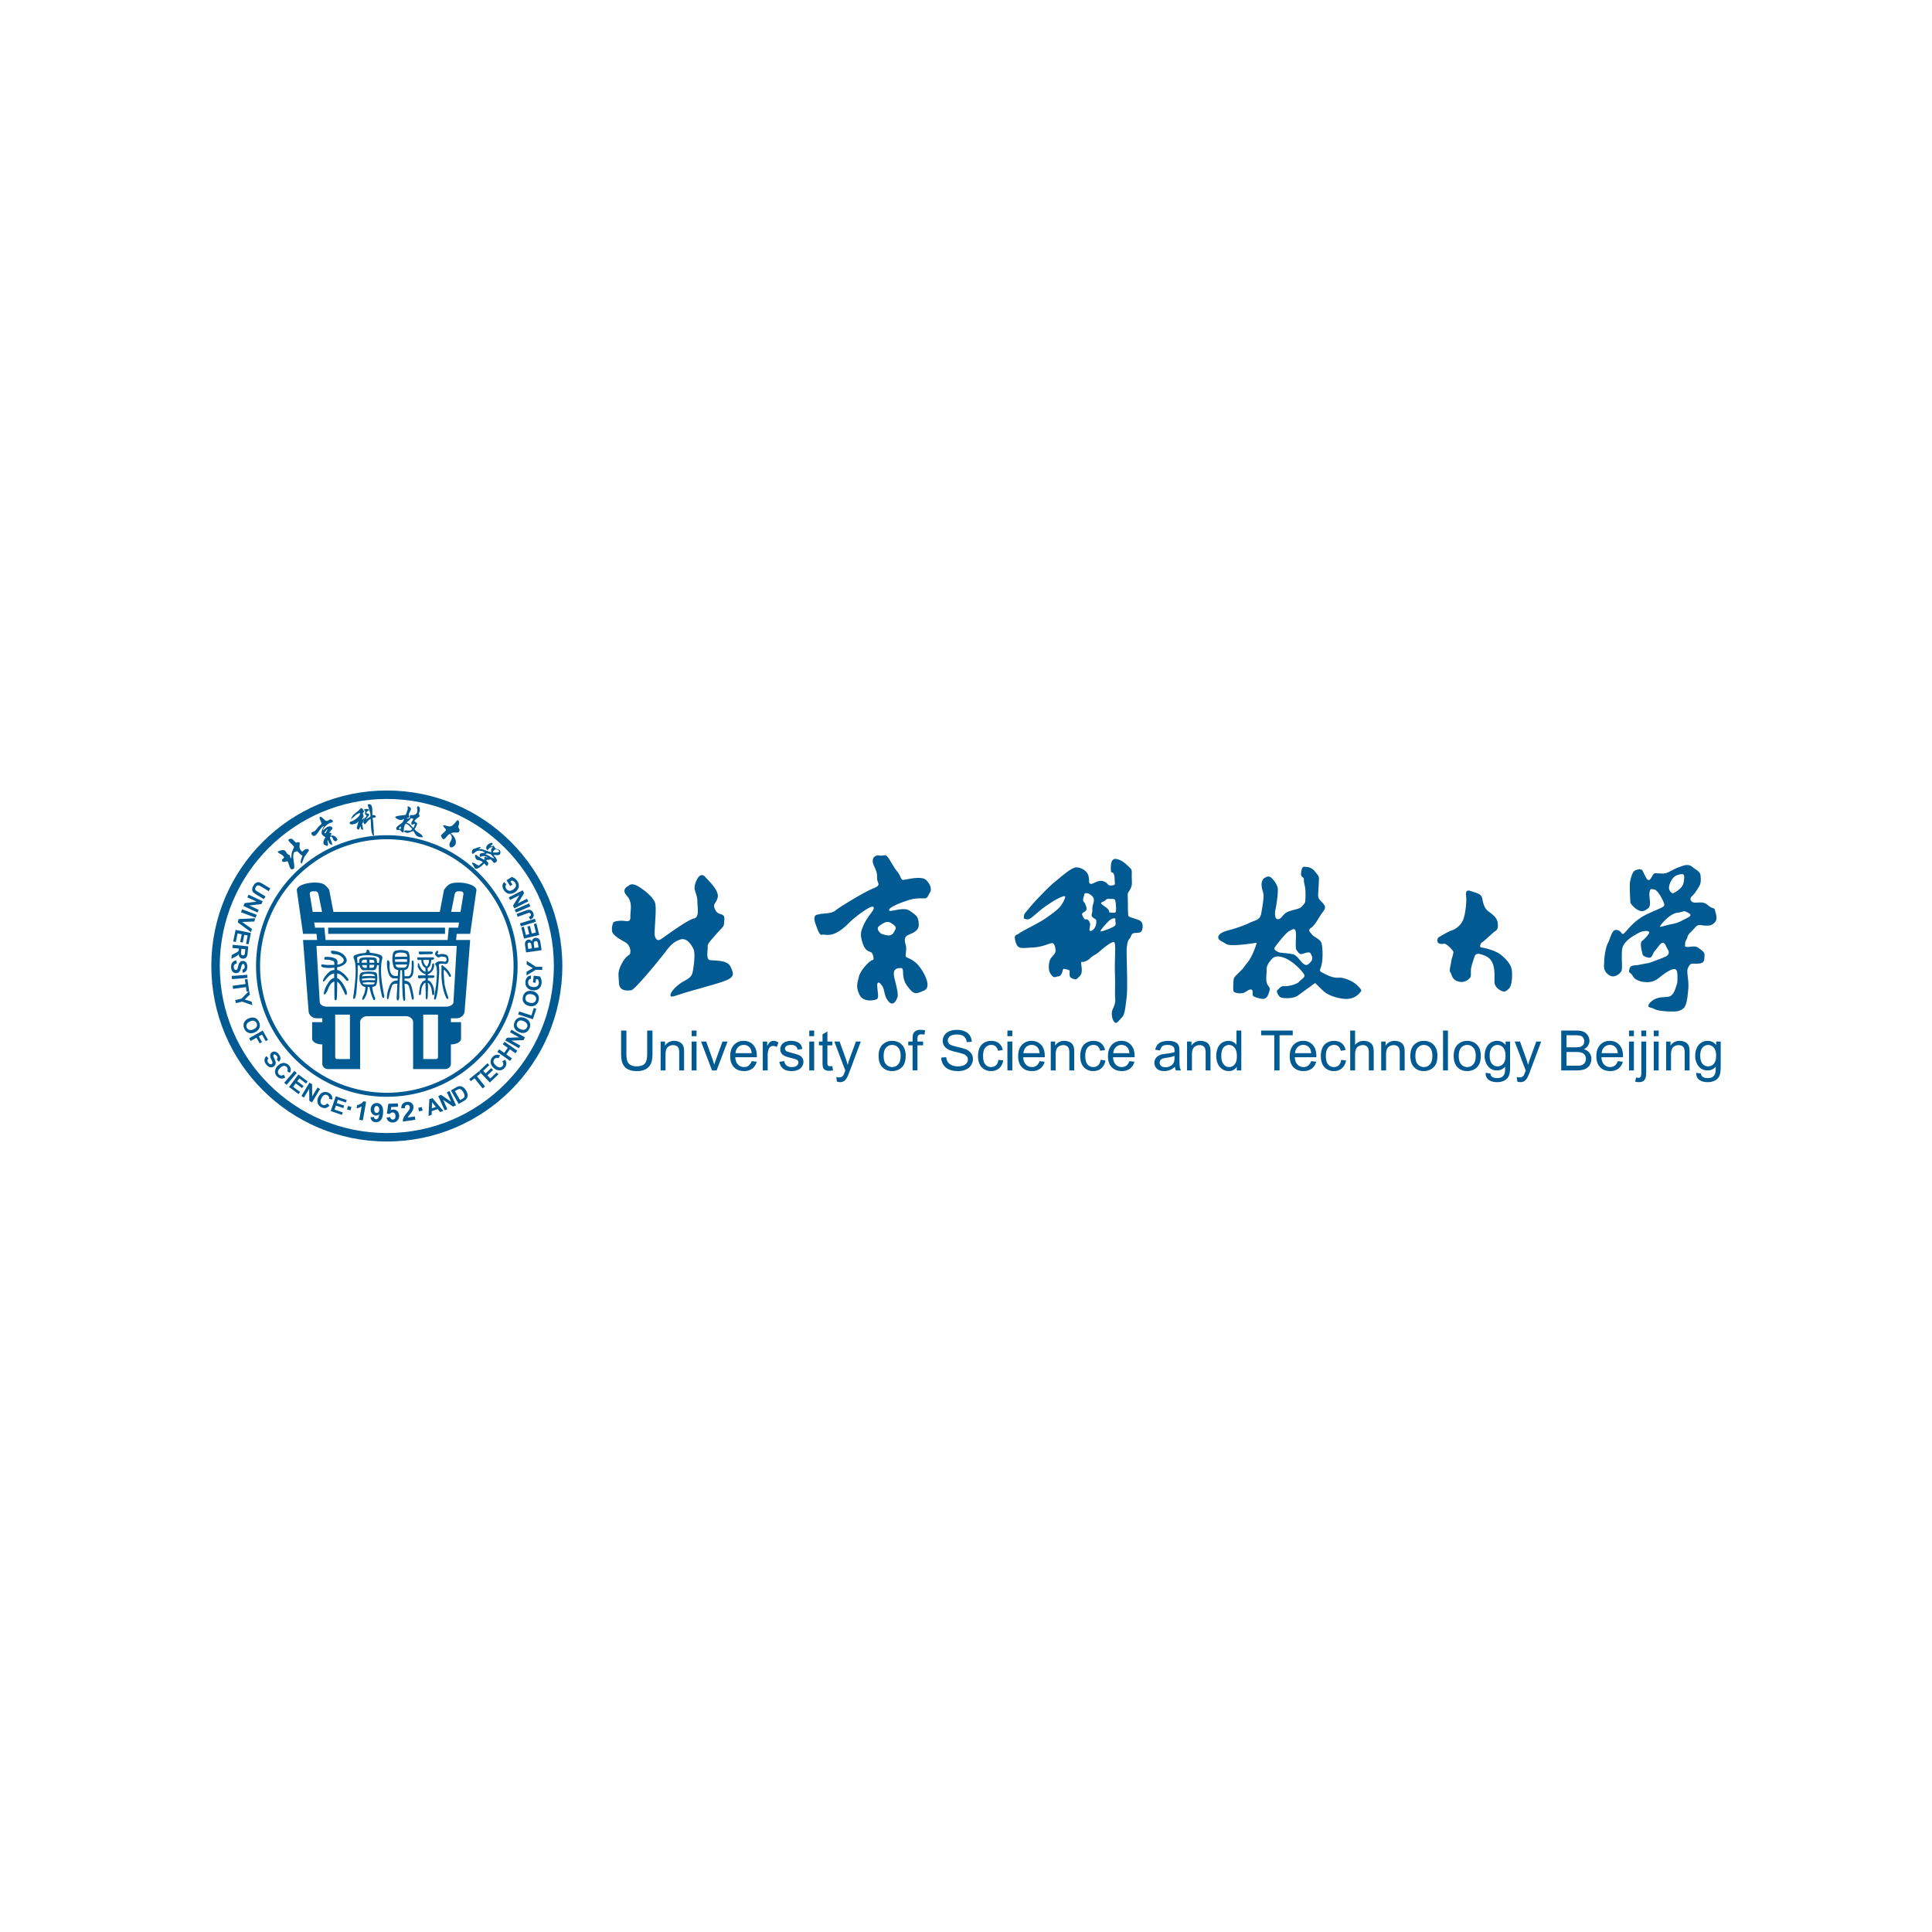 <svg width="128" height="128" fill="none" xmlns="http://www.w3.org/2000/svg"><path fill-rule="evenodd" clip-rule="evenodd" d="M108.023 59.815c.008.026.188.311.48.467.293.156.468.078.703-.117.233-.195.019-.74.078-1.033.058-.292.097-.234.331-.195.234.039.624.8.643.975.02.175-.077.175-1.072.623-.995.449-1.448 1.227-1.616 1.321-.169.094-.112-.188-.45-.244-.337-.056-.409.53-.582.85-.174.32-.256.992-.256 1.246s-.106.573.281.867c.387.294.75-.072.851-.224.102-.153-.001-.828.05-1.413.051-.585.798-.96 1.057-1.108.349-.196.681-.175.74-.087.059.089-.3.47-.462.589-.163.117-.05.605-.006.752.044.147-.021.228.315.338.394.13.324-.191.545-.442.222-.25.354-.516.515-.516.163 0 .237.325.325.442.089.118.133.34-.147.472-.28.132-1.091.42-1.091.42s-.458.079-.706.132c-.248.052-.536-.027-.601.288-.066.314.065.144.248.472.183.328.771.42 1.124.367.353-.053.549-.236.797-.433.247-.196.627-.432.823-.42.196.014.201.293.196.63-.007.337-.011.286-.115.6-.105.315-.172.41-.29.514-.118.105-.223.092-.679.132-.458.039-.797.354-.837.524-.039.17.144.118.34.223.195.105.444.157.98.183.535.027.784-.013 1.005-.21.222-.196.275-.838.314-1.284.039-.446-.062-.907-.062-1.101 0-.195 0-.234.126-.442.124-.207.309-.095.676-.138.366-.043.309-.289.336-.517.027-.228-.149-.327-.388-.507-.239-.18-.493-.075-.727-.075-.236 0-.171-.039-.171-.223 0-.183.123-.269.159-.45.035-.18.279-.352.504-.614.224-.261.358-.135.664-.126.305.009.429 0 .645-.216.216-.217.034-.664 0-.825-.034-.161-.17-.052-.458-.307-.287-.254-.542-.174-.846-.174-.304 0-.402-.257-.224-.419.177-.161.33-.398.481-.653.153-.254.111-.492.094-.738s-.279-.34-.558-.568c-.279-.23-.634-.051-.836.017-.204.068-.491.22-.702.33-.212.111-.355.11-.533.102-.177-.008-.321-.017-.397-.017-.076 0-.152.162-.27.348-.119.187-.221.085-.287-.017-.068-.102-.178-.347-.255-.5-.076-.153-.38-.085-.523 0-.145.085-.254.458-.305.72-.051.264.016 1.383.026 1.41Zm2.828-.628c-.048.036-.299-.156-.275-.409.024-.252.227-.709.563-.805.335-.096.455-.096.442.156-.011.253-.023.505-.25.721-.228.217-.432.3-.48.337Zm-.879 2.211c-.036-.036.617-.853 1.143-.925.527-.072.383-.169.658-.036.276.132.324.228-.023.396-.348.168-.515.3-.958.385-.444.084-.785.216-.82.18ZM95.316 62.098s.653-.397.872-.46c.22-.063.646-.33.787-.801.14-.472.172-1.037.172-1.273s-.14-.675.282-.534c.422.142.704.189.767.472.062.282.11.66.438.895.329.236.532.44.58.676.046.235.046.487-.126.597-.172.11-.748.678-.89.756-.14.079-.174.343-.08.343.094 0 .95.17 1.358.516.406.345.661.679.692 1.04.032.361 0 .99-.188 1.162-.188.173-.25.226-.407.195-.156-.032-.5-.242-.547-.525-.047-.282.047-.66-.079-1.162-.125-.503-.447-.619-.572-.682a2.272 2.272 0 0 0-.398-.12s-.22-.03-.282.174c-.063.204-.203.58-.235.816-.031.236.032.503-.078.613-.11.11-.36.361-.798.22-.439-.141-.407-.534-.502-.613-.093-.078.063-.565.063-.691s.172-.55.141-.66c-.031-.11-.47-.577-.642-.53-.172.047-.399 0-.415-.173-.015-.173.087-.251.087-.251ZM83.252 62.463c.02.01-.147.53-.355.922-.209.392-.283.395-.466.67-.182.274-.663.627-.69.784-.026.157-.052.627-.026.797.026.17.43.196.625.157.195-.04.352-.236.52-.236.17 0 .118.196.13.327.014.13.092.17.509.274.416.105.507-.183.599-.483.09-.3-.092-.288-.17-.562-.078-.275 0-.601-.013-.849-.013-.249.13-.47.26-.627.13-.157.303-.408.912-.178.61.23 1.262.948 1.327 1.132.066.182-.234.3-.351.457-.118.157-.73.313-.976.287-.248-.026-.326.17-.443.248-.117.079.013.301.13.445.117.143.911.156 1.21-.066.3-.222 1.146-.836 1.146-.836s.287.274.482.47c.195.196.625.484 1.393.575.768.092 1.08-.392 1.158-.483.079-.092-.065-.235-.3-.457-.234-.222-.834-.493-1.207-.458-.373.034-.81-.209-1.057-.34-.247-.13-.13-.143-.04-.522.092-.379.079-1.084 0-1.398-.077-.313-.502-.41-.638-.598s-.305-.286-.05-.452c.254-.167.48-.637.667-.901.19-.265.349-.407.17-.643-.179-.237-.339-.312-.367-.492-.028-.18.028-.68.037-1.02.01-.34.038-.303-.254-.662-.292-.359-.565-.293-.725-.321-.16-.029-.235.453-.188.576.047.123.141.123.17.218.028.094-.038.028.056.425.094.397.045.899.045 1.035 0 .137-.109.24-.259.404-.15.164-.653.198-.946.348-.293.15-.347.404-.558.465-.212.061-.306-.25-.212-.663.063-.275.166-.966.153-1.326-.01-.249-.227-.56-.418-.738-.19-.178-.327-.068-.443-.014-.116.055-.252.247-.21.568.04.32.118.378.125.61.007.233-.069.722-.153 1.183-.083.461-.398.44-.733.608-.335.168-.98.396-1.4.501-.42.105-.715.264-.715.473 0 .21.207.235.522.445.314.21 1.999-.088 2.017-.08Zm1.56.652c-.044-.004-.476-.153-.365-.33.11-.179.741-.978.951-1.09.21-.11.377-.243.443 0 .066.245-.055 1.111.056 1.245.11.133.165.288.331.266.166-.022.52-.2.598-.044.077.155.21.333.022.555-.188.222-.31.289-.51.122-.198-.166-.42-.566-.696-.622-.277-.055-.786-.097-.83-.102ZM54.565 61.92c.165.02.461.066.81-.108.347-.175.573-.367.904-.699.33-.331 1.113-.907 1.391-1.012.279-.105.261.087.122.279-.14.192-.452.593-.591.943-.14.349-.244.506-.07 1.1.174.593.435.593.574.663.14.07.243.54.104.523-.139-.017-.8.647-.904 1.1-.104.454-.209.664.035 1.187.243.524.956.385 1.13.314.174-.07.087-.366.052-.837-.034-.472.209-.245.348-.018.14.227.105.646.383.977.278.332.477.07.597-.236s-.195-1.15-.228-1.514c-.033-.364.175-.447.464-.447.29 0-.038.571.42 1.186.457.615.567.548 1.128.296.561-.252-.102-1.38-.485-1.763-.383-.384-.748-.384-.748-.524s.07-.489.017-.68c-.052-.192-.144-.47.03-.627.174-.158.846-.243.823-.78-.024-.54-.157-.584-.592-.898-.435-.314-1.391.157-1.374-.052.018-.21.783-.489 1.252-.646.47-.157.836-.128 1.08-.128.243 0 .236-.186.368-.378.133-.193.07-.52-.244-.834-.313-.315-1.368-.011-1.525-.011-.156 0-.148-.255-.392-.552-.243-.297-.47-.768-.643-.978-.174-.21-.227-.035-.54-.087-.313-.052-.574.21-.365.663.209.454.213.523.213.854 0 .332.332.434-.255.663-.586.23-2.295 1.275-2.524 1.48-.23.203-.917.178-1.044.229-.128.05-.483-.027-.256.637.323.946.37.694.535.714Zm3.794-.075s-.377-.3-.105-.497c.273-.195.507-.371.78-.195s.37.274.273.45c-.098.176-.147.344-.4.373-.303-.007-.548-.13-.548-.13ZM70.572 59.415c-.01.13-.123.354-.29.596-.166.242-.737.65-1.118.903-.38.254-1.5.799-1.654.932-.155.134-.378.023-.224.553s.413.407 1.133.376c.716-.03 1.199-.342 1.329-.285.117.05.176.281.185.456.01.175-.08.275-.261.476-.18.201-.193.568-.183.743a.75.75 0 0 0 .233.497c.152.151.21.037.384.027.175-.009.275-.221.298-.398.022-.176.219-.075.364-.035.146.04.084.075.094.265.01.191.013.239.225.323.211.084.242.05.482-.217.24-.268-.034-.922.095-.898.129.025.395-.069.576-.254.181-.184.355-.21.599-.43.243-.22.84-.708.977-.62.137.088.02 1.07.05 1.997.031.928-.015 1.346.02 1.753.036.408-.209.683-.222.895-.014.212.015.463.161.637.146.174.272-.065.488-.28.215-.217.23-.586.327-1.319s-.029-2.919.012-3.31c.041-.392.08-.487.183-.602.102-.114.104-.351.304-.377.201-.027.468.023.532-.214.065-.237.037-.47-.108-.586-.146-.117-.771-.237-.808-.344-.036-.107-.024-1.01-.04-1.289-.014-.279.051-.238.191-.525.14-.288.065-.487.075-.877.01-.39.013-.358-.216-.58-.23-.221-.44-.412-.77-.488-.33-.075-.407.225-.4.63.006.404.07.167.172.317.1.15.07.448.095.618.025.17-.068.174-.285.185-.216.012-.151-.18-.498-.286-.347-.105-.658.216-.815.178-.157-.038-.072-.112-.138-.483-.067-.37-.495-.61-.82-.609-.326.002-1 .621-1.463.997-.463.375-1.429 1.416-1.618 1.66-.188.243-.382.393-.388.564-.006.172-.05.175.201.224.251.048.601-.442 1.35-.95.748-.507 1.194-.674 1.184-.546Zm2.353 2.288c-.088-.03.429-.592.578-.722.15-.13.423-.214.397-.056-.026.158.068.293-.03.403-.1.11-.856.405-.945.375Zm-1.095-2.428c-.004-.087.165-.166.382-.02.216.145.291.263.251.474-.04.212-.105.302-.092.546.013.243-.136.39.045.52.18.13.248.082.206.412-.05.397-.447.595-.441.386.006-.21.119-.373-.05-.59-.167-.218-.206.045-.36-.225-.152-.271-.05-.294.051-.352.102-.058.238-.117.116-.442-.122-.325-.147-.15-.174-.322-.026-.173.071-.3.066-.387Zm1.662 1.166c-.019-.016.061-.143-.3-.385-.36-.242-.256-.248-.086-.327.17-.078.18-.201.39-.177.21.023.352-.054.397.135.044.19.083.728-.001.768-.085.039-.382.003-.4-.014ZM40.628 61.128c.028-.082.406-.163.785-.109.379.054.352-.109.352-.407 0-.299.162-.842-.244-1.277-.406-.434.136-.652.136-.652s.162-.244.649.055.915.679 1.078 1.032c.162.353-.077 2.01.004 2.254.081.244.19.353.46.163.27-.19 1.71-1.25 2.116-1.331.406-.082.234-.76.238-1.14.005-.38-.185-.643-.185-.914 0-.272.312-1.126.691-.718.379.407.946.953.838 1.387-.108.435-.37.38-.153.815.216.434.65.136.595.651-.054.517.091.248-.584 1.009-.579.65-.518.627-.518.844 0 .217-.108.761.136.816.243.054 1.155-.034 1.372.427.216.462.229.602-.042.792-.27.19-1.042.397-2.51.81-1.091.308-1.362.483-1.416.338-.055-.145.214-.497.59-.779.375-.281.773-.35.866-.758.093-.407.18-1.256.08-1.512-.1-.256-.436-.819-.87-.683-.432.136-.675.38-1 .815-.325.434-2.03 2.525-2.273 2.552-.244.027-.785.082-.812-.489-.027-.57-.108-.733.217-1.33.324-.598.54-.434.54-.733a.702.702 0 0 0-.378-.652c-.244-.136-.812-.435-.839-.733-.027-.299.054-.462.081-.543ZM110.384 70.918v-1.913h.292v.271a.69.69 0 0 1 .61-.315.8.8 0 0 1 .317.062.501.501 0 0 1 .319.403 1.9 1.9 0 0 1 .017.316v1.176h-.324v-1.164a.887.887 0 0 0-.037-.297.317.317 0 0 0-.135-.156.426.426 0 0 0-.226-.059.527.527 0 0 0-.358.132c-.1.088-.15.254-.15.5v1.044h-.325Zm-.818 0h.325v-1.913h-.325v1.913Zm0-2.268h.325v-.374h-.325v.374Zm-1.234 3.011.061-.276a.665.665 0 0 0 .153.025c.066 0 .115-.022.147-.066.033-.043.049-.153.049-.328v-2.011h.324v2.018c0 .236-.03.4-.091.492-.078.12-.208.18-.389.18a.937.937 0 0 1-.254-.034Zm.41-3.008h.324v-.377h-.324v.377Zm-.816 2.265h.324v-1.913h-.324v1.913Zm0-2.268h.324v-.374h-.324v.374Zm-1.81 1.127h1.069c-.014-.16-.056-.282-.123-.362a.496.496 0 0 0-.401-.187.517.517 0 0 0-.376.15.595.595 0 0 0-.169.399Zm1.065.525.335.041a.813.813 0 0 1-.293.457.887.887 0 0 1-.548.161c-.28 0-.502-.086-.666-.258-.164-.172-.246-.414-.246-.725 0-.323.083-.572.249-.75a.84.84 0 0 1 .645-.267c.256 0 .465.087.627.261.162.174.244.42.244.736l-.003.086h-1.427c.012.21.072.372.179.483a.53.53 0 0 0 .4.168c.119 0 .22-.031.304-.094a.612.612 0 0 0 .2-.3Zm-3.395.304h.658c.113 0 .192-.004.238-.012a.57.57 0 0 0 .201-.072.376.376 0 0 0 .134-.147.459.459 0 0 0 .052-.223.443.443 0 0 0-.075-.257.402.402 0 0 0-.211-.153 1.324 1.324 0 0 0-.386-.044h-.611v.909Zm0-1.22h.572c.154 0 .265-.01.333-.03a.372.372 0 0 0 .201-.132.38.38 0 0 0 .067-.23.425.425 0 0 0-.063-.232.319.319 0 0 0-.18-.137 1.516 1.516 0 0 0-.402-.037h-.528v.798Zm-.35 1.532v-2.642h.992c.201 0 .363.027.485.08a.624.624 0 0 1 .287.248.65.65 0 0 1 .104.348.594.594 0 0 1-.093.319.659.659 0 0 1-.277.242c.16.046.282.126.368.239.087.113.13.247.13.4a.776.776 0 0 1-.079.346.677.677 0 0 1-.194.246.801.801 0 0 1-.289.13c-.116.03-.258.044-.426.044h-1.008Zm-2.912.737-.037-.304a.745.745 0 0 0 .186.028c.072 0 .13-.011.173-.036a.29.29 0 0 0 .107-.1c.02-.032.053-.113.099-.242l.029-.079-.727-1.917h.35l.399 1.107c.051.141.097.29.138.444.037-.15.082-.294.134-.436l.408-1.115h.325l-.728 1.946a3.86 3.86 0 0 1-.182.434.645.645 0 0 1-.198.235.472.472 0 0 1-.267.075.647.647 0 0 1-.209-.04Zm-1.83-1.728c0 .251.05.435.15.55.1.115.225.172.375.172a.479.479 0 0 0 .374-.171c.101-.115.152-.295.152-.54 0-.235-.052-.411-.156-.53a.483.483 0 0 0-.375-.178.469.469 0 0 0-.369.175c-.1.118-.15.292-.15.522Zm-.268 1.15.316.047c.013.097.05.168.11.213.08.06.19.09.329.09.15 0 .266-.03.348-.09a.447.447 0 0 0 .165-.253c.018-.066.025-.204.024-.416a.668.668 0 0 1-.53.25c-.263 0-.467-.094-.61-.285a1.098 1.098 0 0 1-.217-.682c0-.183.033-.352.099-.506a.794.794 0 0 1 .288-.358.777.777 0 0 1 .442-.126c.226 0 .412.091.559.274v-.23h.299v1.654c0 .297-.031.509-.091.633a.667.667 0 0 1-.288.295 1.005 1.005 0 0 1-.486.108c-.229 0-.413-.051-.554-.154-.14-.103-.208-.257-.203-.464Zm-1.781-1.116c0 .246.053.429.16.55a.513.513 0 0 0 .404.184.513.513 0 0 0 .403-.184c.106-.122.16-.31.16-.56 0-.237-.054-.417-.162-.539a.513.513 0 0 0-.401-.182.516.516 0 0 0-.404.182c-.107.12-.16.304-.16.55Zm-.334 0c0-.354.1-.617.297-.787a.89.89 0 0 1 .6-.213c.264 0 .48.086.647.259.167.172.25.41.25.714 0 .247-.037.44-.11.582a.789.789 0 0 1-.323.329.941.941 0 0 1-.463.116.86.86 0 0 1-.65-.257c-.165-.172-.248-.42-.248-.743Zm-.706.957h.325v-2.642h-.325v2.642Zm-1.833-.957c0 .246.053.429.16.55a.513.513 0 0 0 .404.184.513.513 0 0 0 .403-.184c.106-.122.16-.31.16-.56 0-.237-.054-.417-.162-.539a.514.514 0 0 0-.4-.182.516.516 0 0 0-.404.182c-.108.12-.16.304-.16.55Zm-.333 0c0-.354.098-.617.295-.787a.891.891 0 0 1 .602-.213c.264 0 .479.086.646.259.167.172.25.41.25.714 0 .247-.037.44-.11.582a.79.79 0 0 1-.323.329.942.942 0 0 1-.463.116.86.86 0 0 1-.65-.257c-.165-.172-.247-.42-.247-.743Zm-1.932.957v-1.913h.292v.271a.688.688 0 0 1 .609-.315c.115 0 .221.02.318.062a.5.5 0 0 1 .217.163.626.626 0 0 1 .101.24c.012.06.018.165.018.316v1.176h-.325v-1.164a.88.88 0 0 0-.037-.297.311.311 0 0 0-.134-.156.427.427 0 0 0-.227-.059.529.529 0 0 0-.358.132c-.1.088-.15.254-.15.5v1.044h-.324Zm-2.053 0v-2.642h.324v.948a.725.725 0 0 1 .574-.263c.141 0 .264.028.369.084.104.055.18.133.224.231.045.099.068.242.068.43v1.212h-.325v-1.213c0-.162-.035-.28-.105-.353a.393.393 0 0 0-.298-.112.528.528 0 0 0-.272.075.419.419 0 0 0-.18.203.924.924 0 0 0-.055.353v1.047h-.324Zm-.597-.7.319.04a.823.823 0 0 1-.267.517.78.78 0 0 1-.53.186.82.82 0 0 1-.63-.256c-.16-.171-.24-.416-.24-.737 0-.206.034-.387.103-.542a.718.718 0 0 1 .313-.349.928.928 0 0 1 .456-.116c.208 0 .379.052.51.158a.726.726 0 0 1 .255.448l-.316.049a.523.523 0 0 0-.16-.291.414.414 0 0 0-.276-.097.503.503 0 0 0-.398.176c-.102.117-.153.302-.153.555 0 .257.048.444.147.561a.482.482 0 0 0 .386.175c.128 0 .234-.04.319-.117.086-.079.14-.199.162-.36Zm-3.057-.441a.595.595 0 0 1 .17-.4c.1-.1.226-.15.375-.15.164 0 .299.063.402.188.067.08.108.202.122.362H85.8Zm1.066.525a.619.619 0 0 1-.2.299.497.497 0 0 1-.305.094.53.53 0 0 1-.4-.168c-.107-.111-.167-.272-.178-.483h1.427l.002-.087c0-.315-.081-.56-.244-.735a.818.818 0 0 0-.626-.261.842.842 0 0 0-.646.267c-.165.178-.248.427-.248.75 0 .311.081.553.246.725.163.172.385.258.665.258a.889.889 0 0 0 .548-.161.82.82 0 0 0 .294-.457l-.335-.041Zm-2.442.616v-2.33h-.87v-.312h2.093v.312h-.874v2.33h-.35Zm-3.51-.955c0 .245.052.429.155.55a.46.46 0 0 0 .727.008c.1-.116.15-.293.15-.531 0-.262-.051-.454-.152-.576a.464.464 0 0 0-.735-.008c-.096.118-.145.303-.145.557Zm1.026.955v-.242a.594.594 0 0 1-.535.285.75.75 0 0 1-.421-.126.826.826 0 0 1-.298-.352 1.218 1.218 0 0 1-.105-.52c0-.19.032-.364.095-.52a.75.75 0 0 1 .714-.482.637.637 0 0 1 .528.263v-.948h.322v2.642h-.3Zm-3.295 0v-1.913h.292v.271a.689.689 0 0 1 .609-.315.8.8 0 0 1 .318.062c.097.042.17.096.217.163a.629.629 0 0 1 .102.24c.011.06.017.165.017.316v1.176h-.324v-1.164a.882.882 0 0 0-.038-.297.311.311 0 0 0-.134-.156.426.426 0 0 0-.226-.059.528.528 0 0 0-.358.132c-.1.088-.15.254-.15.5v1.044h-.325Zm-.83-.96a2.38 2.38 0 0 1-.53.122c-.134.02-.229.041-.283.065a.277.277 0 0 0-.174.26c0 .086.034.158.099.216.065.058.16.086.287.086a.669.669 0 0 0 .333-.081.508.508 0 0 0 .215-.225.781.781 0 0 0 .052-.324v-.12Zm.026.724c-.12.102-.236.174-.347.217-.111.041-.23.062-.358.062-.21 0-.371-.05-.484-.153a.51.51 0 0 1-.17-.394.53.53 0 0 1 .231-.444.799.799 0 0 1 .235-.106c.063-.017.159-.033.287-.049.263-.031.456-.068.58-.112a4.48 4.48 0 0 0 .001-.084c0-.132-.03-.226-.092-.28-.083-.073-.206-.11-.37-.11-.152 0-.264.027-.338.08-.072.054-.126.149-.161.285l-.317-.044a.79.79 0 0 1 .142-.328.619.619 0 0 1 .287-.194c.125-.044.27-.067.434-.067.164 0 .296.02.398.058a.53.53 0 0 1 .226.145.512.512 0 0 1 .1.22c.012.056.017.156.017.3v.432c0 .302.007.493.021.572.014.08.041.157.082.23h-.339a.688.688 0 0 1-.065-.236Zm-4.082-.905h1.069c-.015-.16-.056-.282-.123-.362a.497.497 0 0 0-.402-.187.516.516 0 0 0-.376.15.592.592 0 0 0-.168.399Zm1.065.525.335.041a.818.818 0 0 1-.294.457.887.887 0 0 1-.547.161c-.28 0-.502-.086-.666-.258-.164-.172-.246-.414-.246-.725 0-.323.083-.572.248-.75a.842.842 0 0 1 .646-.267.82.82 0 0 1 .627.261c.162.174.243.42.243.736 0 .019 0 .048-.002.086h-1.427c.012.21.072.372.178.483a.53.53 0 0 0 .4.168c.12 0 .22-.031.305-.094a.62.62 0 0 0 .2-.3Zm-1.907-.085.319.042a.824.824 0 0 1-.268.516.78.78 0 0 1-.529.186.82.82 0 0 1-.63-.256c-.16-.171-.24-.416-.24-.737 0-.206.034-.387.103-.542a.719.719 0 0 1 .313-.349.928.928 0 0 1 .456-.116c.208 0 .379.052.51.158a.724.724 0 0 1 .255.448l-.316.049a.527.527 0 0 0-.159-.291.415.415 0 0 0-.277-.097.502.502 0 0 0-.398.176c-.102.117-.154.302-.154.555 0 .257.05.444.149.561a.481.481 0 0 0 .385.175c.128 0 .233-.04.319-.117.085-.079.14-.199.162-.36Zm-3.301.701v-1.913h.291v.271a.688.688 0 0 1 .61-.315c.115 0 .22.02.318.062a.498.498 0 0 1 .217.163.622.622 0 0 1 .101.24c.012.06.018.165.018.316v1.176h-.325v-1.164a.877.877 0 0 0-.038-.297.31.31 0 0 0-.134-.156.426.426 0 0 0-.226-.059.528.528 0 0 0-.358.132c-.1.088-.15.254-.15.5v1.044h-.324Zm-1.808-1.141h1.068c-.014-.16-.055-.282-.122-.362a.498.498 0 0 0-.402-.187.517.517 0 0 0-.376.15.594.594 0 0 0-.168.399Zm1.064.525.336.041a.82.82 0 0 1-.294.457.888.888 0 0 1-.548.161c-.28 0-.502-.086-.665-.258-.165-.172-.246-.414-.246-.725 0-.323.082-.572.248-.75a.842.842 0 0 1 .645-.267c.256 0 .466.087.627.261.163.174.244.42.244.736 0 .019 0 .048-.002.086H67.79c.011.21.071.372.178.483a.53.53 0 0 0 .4.168c.119 0 .22-.031.305-.094a.618.618 0 0 0 .2-.3Zm-2.128.616h.325v-1.913h-.325v1.913Zm0-2.268h.325v-.374h-.325v.374Zm-.598 1.567.319.042a.825.825 0 0 1-.268.516.782.782 0 0 1-.529.186.82.82 0 0 1-.631-.256c-.16-.171-.24-.416-.24-.737 0-.206.035-.387.103-.542a.72.72 0 0 1 .313-.349.927.927 0 0 1 .457-.116c.208 0 .378.052.51.158a.722.722 0 0 1 .254.448l-.315.049a.528.528 0 0 0-.16-.291.415.415 0 0 0-.276-.097.503.503 0 0 0-.399.176c-.102.117-.153.302-.153.555 0 .257.05.444.148.561a.481.481 0 0 0 .386.175c.127 0 .233-.04.319-.117.085-.079.14-.199.162-.36Zm-3.788-.148.33-.029c.015.133.051.24.108.326a.596.596 0 0 0 .266.205c.12.053.255.078.406.078.133 0 .25-.02.353-.059a.494.494 0 0 0 .228-.163.38.38 0 0 0 .075-.226.342.342 0 0 0-.072-.217.534.534 0 0 0-.238-.156 4.7 4.7 0 0 0-.47-.129 2.43 2.43 0 0 1-.51-.165.716.716 0 0 1-.283-.246.605.605 0 0 1-.093-.33c0-.132.038-.257.114-.372a.703.703 0 0 1 .331-.265c.146-.06.307-.09.485-.09.197 0 .369.032.519.095.15.063.264.156.345.278.08.122.123.261.13.417l-.336.025a.542.542 0 0 0-.183-.379c-.104-.085-.257-.128-.46-.128-.212 0-.365.04-.463.117a.349.349 0 0 0-.145.28.3.3 0 0 0 .103.234c.067.062.243.124.527.188.284.065.48.12.585.169a.808.808 0 0 1 .34.27.66.66 0 0 1 .11.375c0 .14-.04.273-.12.398a.802.802 0 0 1-.347.29c-.15.069-.32.103-.509.103-.24 0-.44-.034-.6-.104a.84.84 0 0 1-.382-.315.885.885 0 0 1-.144-.475Zm-1.897.85v-1.662h-.286v-.252h.286V68.8c0-.129.012-.225.035-.287a.414.414 0 0 1 .164-.205.595.595 0 0 1 .331-.078c.091 0 .192.01.303.033l-.049.283a1.054 1.054 0 0 0-.19-.019c-.1 0-.169.021-.21.064-.04.042-.061.12-.061.236v.177h.373v.252h-.373v1.661h-.323Zm-1.917-.958c0 .246.053.429.16.55a.513.513 0 0 0 .404.184.513.513 0 0 0 .402-.184c.106-.122.16-.31.16-.56 0-.237-.054-.417-.161-.539a.513.513 0 0 0-.401-.182.516.516 0 0 0-.404.182c-.107.12-.16.304-.16.55Zm-.334 0c0-.354.099-.617.296-.787a.891.891 0 0 1 .602-.213c.263 0 .478.086.645.259.167.172.25.41.25.714 0 .247-.037.44-.11.582a.786.786 0 0 1-.323.329.941.941 0 0 1-.462.116.86.86 0 0 1-.65-.257c-.166-.172-.248-.42-.248-.743Zm-2.764 1.694-.037-.304a.74.74 0 0 0 .186.028c.072 0 .13-.011.173-.036a.288.288 0 0 0 .106-.1c.021-.032.054-.113.1-.242l.028-.079-.726-1.917h.35l.398 1.107c.051.141.098.29.139.444.037-.15.082-.294.133-.436l.41-1.115h.324l-.728 1.946c-.078.21-.14.355-.182.434a.639.639 0 0 1-.198.235.47.47 0 0 1-.267.075.647.647 0 0 1-.21-.04Zm-.303-1.027.047.287c-.091.019-.173.029-.245.029a.556.556 0 0 1-.275-.056.313.313 0 0 1-.136-.147c-.027-.06-.04-.189-.04-.383v-1.101h-.238v-.252h.238v-.475l.323-.194v.669h.326v.252h-.326v1.119c0 .093.005.152.016.178a.14.14 0 0 0 .056.064.218.218 0 0 0 .111.023c.036 0 .084-.005.143-.013Zm-1.527.29h.325v-1.913h-.325v1.913Zm0-2.268h.325v-.374h-.325v.374Zm-1.977 1.697.32-.05a.45.45 0 0 0 .152.295.524.524 0 0 0 .345.103c.148 0 .26-.03.331-.091a.274.274 0 0 0 .109-.213.197.197 0 0 0-.096-.174c-.045-.029-.155-.065-.332-.11a2.976 2.976 0 0 1-.495-.156.48.48 0 0 1-.209-.182.485.485 0 0 1-.071-.256.52.52 0 0 1 .219-.418.672.672 0 0 1 .206-.095.984.984 0 0 1 .28-.04c.15 0 .282.023.395.066a.538.538 0 0 1 .252.175.69.69 0 0 1 .111.297l-.316.044a.348.348 0 0 0-.126-.23.456.456 0 0 0-.293-.084c-.149 0-.255.025-.318.074-.065.049-.096.107-.096.172 0 .043.013.08.04.114a.287.287 0 0 0 .124.087c.032.012.128.04.287.082.229.062.389.112.48.151a.484.484 0 0 1 .213.17.473.473 0 0 1 .078.278c0 .108-.032.21-.095.306a.615.615 0 0 1-.273.221.995.995 0 0 1-.403.078c-.25 0-.44-.051-.57-.154a.718.718 0 0 1-.249-.46Zm-1.103.571v-1.913h.292v.29c.074-.136.143-.226.207-.269a.361.361 0 0 1 .208-.065c.109 0 .22.035.333.105l-.112.3a.457.457 0 0 0-.237-.07.31.31 0 0 0-.192.064.348.348 0 0 0-.12.178 1.254 1.254 0 0 0-.054.378v1.002h-.325Zm-1.804-1.141h1.069c-.015-.16-.056-.282-.123-.362a.497.497 0 0 0-.402-.187.516.516 0 0 0-.375.15.593.593 0 0 0-.169.399Zm1.065.525.335.041a.82.82 0 0 1-.293.457.888.888 0 0 1-.548.161c-.28 0-.502-.086-.666-.258-.164-.172-.246-.414-.246-.725 0-.323.083-.572.248-.75a.842.842 0 0 1 .646-.267c.256 0 .465.087.627.261.162.174.243.42.243.736 0 .019 0 .048-.002.086h-1.427c.012.21.072.372.179.483a.53.53 0 0 0 .4.168c.118 0 .22-.031.304-.094a.619.619 0 0 0 .2-.3Zm-2.624.616-.728-1.913h.342l.411 1.146c.045.123.085.252.123.385.029-.1.069-.222.12-.364l.426-1.167h.334l-.725 1.913h-.303Zm-1.35 0h.325v-1.913h-.325v1.913Zm0-2.268h.325v-.374h-.325v.374Zm-2.054 2.268v-1.913h.291v.271a.688.688 0 0 1 .61-.315c.115 0 .22.02.317.062.098.042.17.096.218.163a.628.628 0 0 1 .101.24 1.9 1.9 0 0 1 .018.316v1.176h-.325v-1.164a.882.882 0 0 0-.037-.297.312.312 0 0 0-.135-.156.427.427 0 0 0-.226-.059.528.528 0 0 0-.358.132c-.1.088-.15.254-.15.5v1.044h-.324Zm-.891-2.642h.35v1.527c0 .265-.03.476-.09.632a.772.772 0 0 1-.326.381c-.157.099-.362.147-.617.147-.247 0-.45-.042-.607-.128a.727.727 0 0 1-.337-.37c-.068-.162-.101-.382-.101-.662v-1.527h.35v1.525c0 .23.02.399.063.507a.488.488 0 0 0 .22.252.764.764 0 0 0 .381.088c.258 0 .44-.058.55-.175.11-.116.164-.34.164-.672v-1.525ZM112.646 69.927c0 .251.05.435.149.55.1.115.226.172.375.172a.48.48 0 0 0 .375-.171c.101-.115.152-.295.152-.54 0-.235-.052-.411-.156-.53a.482.482 0 0 0-.744-.002c-.1.117-.151.29-.151.521Zm-.268 1.15.316.047c.012.097.049.168.109.213.08.06.19.09.33.09.15 0 .266-.03.347-.09a.441.441 0 0 0 .166-.253c.017-.066.025-.204.024-.416a.67.67 0 0 1-.53.25c-.263 0-.467-.094-.611-.285a1.097 1.097 0 0 1-.217-.682c0-.183.034-.352.1-.506a.795.795 0 0 1 .287-.358.782.782 0 0 1 .443-.126c.225 0 .412.092.558.274v-.23h.3v1.654c0 .297-.031.509-.091.633a.665.665 0 0 1-.288.295 1.006 1.006 0 0 1-.486.108c-.228 0-.414-.051-.554-.154-.141-.103-.208-.257-.203-.464ZM32.682 56.48l-.025-.027a.417.417 0 0 1 .177-.194l.165.055.069.072.006.032c-.123.101-.269.055-.392.062Zm.069.385-.007.006c-.195-.032-.409-.23-.595-.281.131-.099.249-.022.377.014l.225.26Zm.071-.657-.111-.169c-.058.007-.108.005-.167.035a5.896 5.896 0 0 1-.045-.007c.028-.057.106-.096.144-.15l-.03-.084c-.213.021-.489.208-.368.452l.05.04c.066-.04.103-.129.17-.163.045-.023.103-.02.168-.06l.019.006-.112.158c-.016.063.02.13.002.198-.02.002-.584-.193-.628-.212l-.192-.004-.006-.006c.055-.04.092-.052.136-.106l-.006-.02c-.167-.002-.325.1-.495.137a.3.3 0 0 0-.076.286l.05.04.24-.18c.15-.082.415-.035.561.088l-.007.006c-.117.029-.203-.002-.327.09l-.015.075c.006.047-.004.059.043.11.177-.055.32-.09.491.03l-.006.006-.064-.002-.063-.052c-.045.049-.039.047-.09.037l-.02.018a.17.17 0 0 0 .056.097 7.734 7.734 0 0 0-.034.057 2.43 2.43 0 0 1-.549-.325l-.044.006-.033.03c.063.47.261.206.52.453l-.253.218c-.121-.011-.32-.214-.438-.181l-.025.012c.04.118.148.248.203.368.198.07.415-.149.614-.338l.156.176c.098-.05.104-.126.113-.196-.036-.062-.083-.105-.143-.163l.046-.056c.077.002.165.015.243-.034.086.069.162.168.225.248.058-.012.149-.052.188-.117.04-.11-.09-.283-.203-.394v-.013c.005-.004.01-.008.013-.013.158 0 .243.063.41-.042.076-.36-.127-.27-.31-.39ZM30.328 54.324c.178.175.048.265.042.468-.004.121.145.118.035.33-.164.092-.396-.026-.536.107.237.143.395.485.31.703-.059.153-.315.292-.376.152-.149-.291.335-.46.023-.829-.031.005-.032-.001-.063.015-.158.088-.22.298-.384.335-.124-.08-.13-.153-.164-.25.063-.096.326-.308.33-.356.006-.083-.174-.211-.186-.303l.012-.02c.14-.002.317.088.462.075.178-.015.342-.307.495-.427ZM26.933 54.507c.074-.086.269-.214.29-.302l.167.042c-.039.113-.162.215-.131.34.01.035.02.039.05.06.054-.03.113-.067.191-.055l-.103.264c-.173-.123-.19-.286-.464-.35Zm-.396.424-.002.01-.095-.034.011-.081.082-.064.033.017-.029.152Zm.926-.002c.074-.09.124-.213.178-.34a.312.312 0 0 0-.191-.169c.064-.16.234-.225.345-.334.007-.078-.04-.114-.04-.178l.066-.227-.018-.191c-.031-.033-.052-.057-.112-.075l-.04.009c-.04.1-.001.176-.001.27 0 .294-.25.33-.478.302-.024.087-.03.139-.01.194l-.203.061c.023-.072.056-.084.13-.07.05-.092-.009-.135-.002-.216.017-.214.34-.404-.06-.548a.251.251 0 0 1-.011.007c-.027.07.005.11 0 .187l-.13.37c-.2.051-.498.038-.686.128a3.25 3.25 0 0 0-.015.024c.017.095.272.208.41.196a59.5 59.5 0 0 1 .166-.07l.009.001c-.099.38-.379.325-.525.608l.044.123.18-.011c.1.047.108.14.236.18.058-.063.048-.201.057-.304.01-.128.075-.216.118-.288.244.083.282.222.43.34-.089.256-.45-.007-.561.188.346.161.282.051.563-.009l.066-.04c.168.216.153.426.605.422l.028-.04c-.094-.223-.426-.293-.548-.5ZM24.163 54.176c-.082.035-.105.093-.171.139.004-.141.083-.156.093-.232.008-.07-.063-.135-.042-.216.017-.03.045-.029.062-.058.032-.063-.088-.243-.15-.264l-.05-.003c-.22.292-.501.334-.659.72.226-.108.308-.346.619-.392-.015.233-.333.431-.519.526-.099.05-.137.019-.183.106.01.065.03.094.08.11.143.043.437-.073.466-.163l.031-.03h.008l-.118.455c.032.044.068.061.112.09l.033-.004.105-.208.015-.01.03.192.072.035h.069l-.076-.365.173-.428Zm.744-.041c-.016-.117-.1-.15-.227-.128-.034-.26.068-.834-.31-.713-.026.099.236.623.159.807l-.268.192c.03-.142.151-.187.196-.303.033-.095-.151-.07-.194-.131a.27.27 0 0 1 .177-.165l.004-.043a1.789 1.789 0 0 1-.011-.024c-.101-.048-.202-.041-.314.01.014.054.02.065.076.068l-.007.239.105.099c-.055.103-.3.347-.18.513.02.034.035.04.073.051.127-.123.18-.26.36-.346l.01-.001c.035.336-.004.879.167 1.111.017.015.01.008.051.003-.012-.364-.034-.78-.084-1.198.075-.006.156-.008.2-.04l.017-.001ZM21.57 55.2c-.012 0-.025.002-.037.004l-.028.001-.008-.044.154-.197.05-.02a.501.501 0 0 0 .003.009l-.134.246Zm.348.17-.025-.038.068-.047-.03-.103c-.03-.008-.06-.004-.098 0l-.01-.026c.046-.093.174-.186.206-.284l-.008-.045c-.218-.204-.436.027-.612.185l-.009.003c.015-.2.35-.506.622-.526.024-.04.026-.077.027-.127-.25-.178-.21.019-.433.027-.106-.03-.251-.244-.371-.278l-.054.012c-.078.11.137.32.099.492-.216.14-.274.285-.42.427-.06.058-.165.07-.232.12a7.146 7.146 0 0 1-.014.064c.25.523.544-.39.817-.498l.012.006c-.048.166-.178.303-.137.508.013.069.183.194.246.23-.074.15-.186.263-.11.479l.222.095c.03-.018.037-.024.049-.048.038-.06-.037-.24-.026-.308l.021-.019c.041.034.048.11.087.169.045.069.114.104.173.144l.025-.01c.022-.147-.13-.35-.145-.512l.08-.042.008-.003c.159.115.067.273.302.324a106 106 0 0 1 .114-.103c-.075-.2-.26-.327-.444-.268ZM19.098 55.634c.297-.196.323.091.54.196a.254.254 0 0 1 .204-.014l.018.021c-.005.214-.088.374.165.59.158-.16.255-.202.415-.162l.021.096-.274.38c-.1.161-.12.336-.206.486l-.044-.05c-.045-.177.047-.32.099-.492-.117-.053-.22-.161-.338-.298-.08.042-.135.027-.222.093-.133.341.07.716.007 1.06-.076.062-.123.048-.193.054-.164-.19-.117-.358-.255-.548a.423.423 0 0 1-.3.048c-.052-.056-.054-.077-.059-.125l.152-.159c-.113-.227-.349-.229-.428-.371l.008-.02c.142-.07.35-.148.482-.057l.155.22.15.083.06.226c.073-.126.048-.281.08-.413l.151-.375c-.102-.157-.351-.307-.388-.469Z" fill="#025A92"/><path fill-rule="evenodd" clip-rule="evenodd" d="M14 64c0-6.418 5.21-11.628 11.628-11.628S37.256 57.582 37.256 64s-5.21 11.628-11.628 11.628S14 70.418 14 64Zm11.628-11.067C19.52 52.933 14.56 57.892 14.56 64c0 6.108 4.96 11.067 11.068 11.067S36.695 70.108 36.695 64c0-6.108-4.959-11.067-11.067-11.067Z" fill="#025A92"/><path fill-rule="evenodd" clip-rule="evenodd" d="M16.964 64c0-4.782 3.882-8.664 8.664-8.664s8.664 3.882 8.664 8.664-3.882 8.664-8.664 8.664-8.664-3.882-8.664-8.664Zm8.664-8.397c-4.635 0-8.397 3.763-8.397 8.397s3.762 8.397 8.397 8.397c4.634 0 8.397-3.763 8.397-8.397s-3.763-8.397-8.397-8.397ZM23.284 73.336l-.061.23-.231-.06.06-.232.232.062ZM24.04 74.232l-.236-.042.156-.887a.825.825 0 0 1-.335.125l.038-.214a.691.691 0 0 0 .22-.079.442.442 0 0 0 .183-.17l.191.033-.218 1.234ZM25.124 73.53a.273.273 0 0 0-.041-.182c-.033-.045-.072-.07-.118-.072a.138.138 0 0 0-.114.044c-.031.033-.05.09-.055.168-.006.08.006.14.035.18.03.04.068.062.115.065a.147.147 0 0 0 .12-.046c.034-.034.053-.087.058-.157Zm-.576.485.233-.01a.167.167 0 0 0 .037.107.131.131 0 0 0 .092.04.154.154 0 0 0 .13-.059c.038-.043.066-.135.085-.277a.285.285 0 0 1-.231.09.337.337 0 0 1-.246-.132.414.414 0 0 1-.087-.302.42.42 0 0 1 .134-.297.383.383 0 0 1 .294-.096.386.386 0 0 1 .3.167c.075.103.104.267.09.49-.016.228-.07.389-.16.484a.41.41 0 0 1-.34.128.35.35 0 0 1-.23-.093.376.376 0 0 1-.1-.24ZM25.613 74.041l.237-.033c.008.053.03.095.065.125a.165.165 0 0 0 .242-.023c.033-.042.048-.103.044-.185-.003-.077-.022-.133-.058-.17a.171.171 0 0 0-.136-.052.244.244 0 0 0-.18.098l-.196-.02.098-.654.631-.025.009.224-.45.017-.03.213a.36.36 0 0 1 .436.059.417.417 0 0 1 .122.296.45.45 0 0 1-.079.278.396.396 0 0 1-.33.178.419.419 0 0 1-.286-.082.38.38 0 0 1-.14-.244ZM27.486 73.968l.032.22-.829.12a.575.575 0 0 1 .046-.247c.034-.081.108-.193.223-.335.092-.115.147-.192.166-.23a.262.262 0 0 0 .028-.153c-.008-.052-.028-.09-.06-.115a.16.16 0 0 0-.124-.025.16.16 0 0 0-.111.062c-.025.034-.035.085-.03.155l-.238.011c-.005-.132.025-.232.09-.3a.447.447 0 0 1 .266-.125.406.406 0 0 1 .301.056c.08.056.126.132.14.23a.43.43 0 0 1-.006.163.644.644 0 0 1-.072.171c-.023.041-.067.101-.131.18-.065.08-.105.132-.122.158a.416.416 0 0 0-.039.072l.47-.068ZM27.944 73.345l.055.232-.233.055-.055-.233.233-.054Z" fill="#025A92"/><path fill-rule="evenodd" clip-rule="evenodd" d="M21.556 63.583c-.05 0-.076-.028-.076-.085.01-.066.04-.1.092-.1.265-.009.474.024.628.1.132.057.183.17.153.34v.072c.163-.028.28-.076.352-.142.112-.123.086-.251-.077-.384-.133-.113-.311-.17-.536-.17-.102-.019-.158-.071-.168-.156 0-.048.036-.071.107-.071.276.019.5.09.674.213.204.17.29.336.26.497-.082.18-.266.303-.551.37a.182.182 0 0 1-.077.013v.185c.092.01.204.066.337.17.163.114.301.266.413.455.01.038-.005.066-.046.085-.03.02-.06.015-.091-.014a2.09 2.09 0 0 0-.291-.312.602.602 0 0 0-.322-.157v.313a.55.55 0 0 1 .2.142c.122.123.224.275.305.454.102.17.148.318.138.44 0 .039-.015.062-.046.072-.02.01-.046-.005-.076-.043a5.762 5.762 0 0 0-.29-.582c-.093-.142-.17-.223-.23-.242v.355c0 .35-.011.616-.031.796-.01.038-.03.061-.062.07-.03.01-.056-.004-.076-.042-.01-.057-.015-.322-.015-.795v-.398a.417.417 0 0 0-.215.128 1.51 1.51 0 0 0-.214.398c-.04.104-.097.203-.169.298a.107.107 0 0 1-.091.014c-.02-.01-.026-.028-.016-.057a.22.22 0 0 1 .016-.056c.03-.123.056-.214.076-.27.051-.114.138-.265.26-.455.113-.142.225-.222.337-.242v-.298a.695.695 0 0 0-.29.128c-.031.02-.098.085-.2.199a2.23 2.23 0 0 1-.153.17c-.03.038-.056.053-.076.043-.02-.019-.026-.052-.015-.1.101-.217.234-.392.397-.525a.503.503 0 0 1 .353-.142v-.156c-.368.038-.638.023-.812-.043-.051-.028-.071-.07-.061-.128.02-.037.061-.052.123-.042.152.038.397.047.734.028h.015c.01-.16-.025-.25-.107-.27a1.26 1.26 0 0 0-.49-.07ZM24.784 64.038c0-.029.005-.066.015-.114h-.322v.199h.184c.082-.028.123-.057.123-.085Zm-.077-.44a.685.685 0 0 1-.107-.015h-.123v.199h.322v-.043c0-.085-.03-.132-.092-.142Zm.015 1.619c.062-.02.097-.062.108-.128h-.169a4.143 4.143 0 0 0-.29-.014.733.733 0 0 0-.123.014c-.113.01-.19.019-.23.028.02.057.061.085.123.085.173.029.367.034.581.015Zm-.581-.682c-.092.019-.143.07-.153.156.122-.019.245-.028.367-.028.133-.01.296-.005.49.014-.02-.066-.056-.109-.107-.128a1.802 1.802 0 0 0-.597-.014Zm-.123-.497c.03.057.097.085.2.085h.076a1.23 1.23 0 0 0 .015-.185h-.321c0 .038.01.071.03.1Zm.827.909a.22.22 0 0 1 .015-.071v-.043c-.143-.028-.29-.038-.444-.028-.143.01-.29.024-.444.042l.016.114a5.04 5.04 0 0 1 .857-.014Zm-.888-1.222v.057h.352c0-.076-.005-.142-.015-.199h-.107a.706.706 0 0 1-.123.014c-.071.029-.107.071-.107.128Zm.092.682c.265-.047.525-.047.78 0 .092.02.143.076.154.17.03.19.02.389-.031.597-.02.123-.117.194-.29.213.02.227.08.464.183.71.03.048.025.095-.015.143-.021.018-.036.028-.046.028-.02 0-.036-.014-.046-.043a3.21 3.21 0 0 1-.26-.838h-.108c-.02.341-.107.611-.26.81-.04.038-.072.052-.092.043-.02-.02-.025-.053-.015-.1 0-.02.015-.062.046-.128.061-.123.097-.213.107-.27.02-.066.04-.175.061-.326v-.029a.343.343 0 0 1-.29-.17c-.093-.133-.128-.317-.108-.554.02-.152.097-.237.23-.256Zm-.077-.952c.204-.037.47-.042.796-.014.123.02.184.066.184.142 0 .02.005.038.015.057.01.038.016.085.016.142.04.01.081.014.122.014a.55.55 0 0 1 .015-.1c0-.046.005-.08.016-.099.02-.113-.041-.189-.184-.227a2.068 2.068 0 0 0-.612-.085c-.266 0-.48.038-.643.114-.03.028-.041.07-.03.127a.82.82 0 0 0 .014.142v.128h.108c0-.066.005-.128.015-.184.01-.086.066-.138.168-.157Zm.444-.511c.051.038.077.09.077.156.01.02.03.029.061.029.194.019.388.056.582.113.102.038.158.076.168.114.03.047.036.104.015.17v.029c-.071.265-.091.634-.06 1.108.02.293.086.734.198 1.32.01.067-.005.11-.046.129-.04.009-.071-.015-.092-.071a6.905 6.905 0 0 1-.214-2.088.258.258 0 0 1-.061-.015h-.061a.678.678 0 0 1-.077.242c-.04.076-.117.109-.23.1h-.52c-.102.018-.179-.015-.23-.1a.59.59 0 0 1-.107-.228.27.27 0 0 0-.076.015h-.046c.01.34 0 .7-.03 1.08-.011.094-.022.25-.032.468 0-.057-.005-.005-.015.156-.02.161-.046.294-.076.398-.031.076-.067.114-.108.114-.03-.01-.04-.057-.03-.142.071-.502.117-.919.138-1.25.03-.37.025-.696-.016-.98a1.46 1.46 0 0 0-.076-.285c-.062-.132-.03-.217.092-.255a1.8 1.8 0 0 1 .612-.128c.092-.019.138-.071.138-.156-.01-.038 0-.062.03-.072.03-.009.062 0 .092.029ZM26.465 64.109h.306c.102-.01.168-.071.199-.185v-.028c-.327 0-.582.005-.766.014 0 .019.005.038.016.057.04.094.122.142.245.142Zm-.306-.54c0 .02.005.047.015.085v.071h.796v-.17a7.663 7.663 0 0 0-.811.014Zm0-.199v.029c.183-.01.453-.015.81-.015V63.3c-.01-.076-.06-.128-.152-.156a1.076 1.076 0 0 0-.46-.014c-.143.047-.209.128-.198.241Zm.122-.398c.235-.047.46-.037.674.029.081 0 .137.09.168.27.04.246.025.488-.046.724-.041.17-.138.26-.29.27.01.123.014.26.014.412h.2c.101.019.178-.052.229-.213.03-.085.046-.293.046-.625 0-.095.005-.152.015-.17a.096.096 0 0 1 .046-.043c.02 0 .036.014.046.042.02.038.03.114.03.228 0 .18-.01.36-.03.54-.051.265-.179.397-.383.397h-.199v.142c.245 0 .398.128.46.384.06.199.112.44.153.724 0 .104-.016.152-.046.142-.041.02-.072-.014-.092-.1a6.74 6.74 0 0 0-.168-.724c-.031-.16-.133-.236-.307-.227.02.313.036.644.046.994 0 .086-.02.133-.06.142-.042.01-.067-.028-.078-.113-.03-.123-.05-.492-.06-1.108 0-.379-.006-.649-.016-.81h-.107c-.051.73-.077 1.317-.077 1.762 0 .142-.03.222-.092.241-.05 0-.076-.047-.076-.142v-.114c.02-.33.036-.615.046-.852-.235-.019-.363.057-.383.227a3.33 3.33 0 0 0-.184.696c-.02.067-.046.1-.076.1-.03.019-.046-.014-.046-.1 0-.227.05-.468.153-.724.092-.284.276-.421.551-.412a.82.82 0 0 1 .015-.142.202.202 0 0 1-.107 0h-.091c-.195.02-.332-.09-.414-.327-.071-.18-.107-.412-.107-.696 0-.123.025-.184.076-.184a.291.291 0 0 1 .108.241c-.02.142-.016.294.015.455.04.227.163.345.367.355h.153c0-.047.006-.114.016-.199 0-.104.005-.17.015-.199-.174-.019-.276-.09-.306-.213a1.526 1.526 0 0 1-.061-.796c.02-.18.107-.274.26-.284ZM29.875 64.62c.01.048 0 .08-.03.1-.041.009-.072-.005-.092-.043a1.493 1.493 0 0 0-.276-.384c-.03-.028-.051-.042-.061-.042l-.015.042c-.01.114.005.408.046.881.02.123.07.327.153.61.02.067.035.105.046.114.01.038.025.09.046.157.01.028.015.047.015.057.01.037-.005.061-.046.07-.041 0-.072-.023-.092-.07-.122-.237-.214-.554-.275-.952a4.808 4.808 0 0 1-.046-.81v-.34c0-.03.01-.048.03-.058.02-.009.04-.004.062.015.081.076.142.127.183.156.143.123.26.289.352.497Zm-.964-1.59c.03-.048.061-.058.092-.03.03.03.035.067.015.114-.03.038-.036.071-.015.1.03.028.066.033.107.014a.694.694 0 0 1 .413.014c.102.029.163.11.184.242.03.132.01.241-.061.326-.031.057-.113.071-.245.043h-.03a.655.655 0 0 0-.246.014c-.04.01-.056.048-.046.114.02.123.026.303.015.54-.01.104-.02.246-.03.426-.03.37-.056.625-.077.767-.02.133-.056.284-.107.454-.02.038-.046.057-.076.057s-.046-.019-.046-.057c0-.01.005-.052.015-.127.01-.067.015-.11.015-.128.092-.483.143-.928.154-1.335a2.29 2.29 0 0 0-.016-.47c-.01-.085-.036-.146-.076-.184-.041-.047-.021-.1.06-.156.103-.086.276-.104.521-.057.102.02.153-.029.153-.142 0-.104-.046-.16-.137-.17-.153-.029-.25-.029-.291 0-.041.028-.097.033-.169.014a.349.349 0 0 1-.091-.086 4.026 4.026 0 0 1-.047-.042c-.04-.076-.02-.161.062-.256Zm-.49.567h-.383c.01.142.061.265.153.37.03.038.056.056.077.056.02 0 .04-.018.061-.056a.668.668 0 0 0 .092-.37Zm-.582-.554h.735c.071.01.107.038.107.086-.01.056-.051.085-.122.085-.133 0-.327.005-.582.014h-.076c-.092.01-.138-.005-.138-.043-.02-.009-.026-.033-.016-.07v-.029c0-.038.031-.052.092-.043Zm-.153.81c-.01-.028 0-.043.03-.043.021 0 .036.015.047.043.091.275.214.445.367.511.01.01.03.015.061.015v-.242a.482.482 0 0 1-.183-.185.598.598 0 0 1-.092-.355h-.107c-.072.02-.123.01-.153-.028a.146.146 0 0 1-.016-.071v-.014c.02-.057.051-.076.092-.057h.934c.061 0 .092.028.092.085-.01.048-.051.071-.123.071a.124.124 0 0 0-.046.014h-.015a1.37 1.37 0 0 1-.077.37c-.06.094-.117.151-.168.17.01.076.015.156.015.242.02 0 .046-.01.077-.029.122-.057.194-.213.214-.469.01-.037.036-.056.077-.056.03 0 .046.019.046.056a.637.637 0 0 1-.276.597.197.197 0 0 1-.138.057v.085h.337c.072.01.107.038.107.085-.01.048-.056.076-.137.085a2.48 2.48 0 0 0-.307.015v.142c.082.01.159.066.23.17.092.114.153.275.184.483a.66.66 0 0 1 0 .284c-.01.029-.03.043-.061.043s-.052-.014-.062-.043c0-.009-.005-.057-.015-.142a.557.557 0 0 1-.015-.113c-.031-.209-.092-.36-.184-.455-.01-.028-.036-.047-.077-.057.01.133.016.242.016.327 0 .057-.005.147-.016.27 0 .18-.005.307-.015.383-.01.076-.03.114-.061.114-.03 0-.051-.038-.061-.114 0-.293-.006-.511-.016-.653v-.34a.245.245 0 0 0-.091.056c-.052.038-.098.114-.138.227l-.016.028c-.02.095-.04.242-.06.44-.011.048-.037.072-.077.072-.041-.01-.057-.038-.046-.085.01-.17.03-.322.06-.455a.663.663 0 0 1 .154-.312.32.32 0 0 1 .214-.128v-.142c-.224 0-.336.005-.336.014-.072.019-.123.005-.154-.043-.02-.019-.02-.056 0-.113 0-.029.031-.043.092-.043h.398v-.085a.173.173 0 0 1-.091-.028c-.184-.076-.322-.223-.414-.44-.01-.02-.01-.072 0-.157v-.057ZM17.91 58.861l-.108.18-.48-.29a1.172 1.172 0 0 0-.153-.082.167.167 0 0 0-.12.002.224.224 0 0 0-.104.098c-.03.051-.044.096-.038.134.005.038.021.07.048.093.027.023.076.056.146.098l.49.295-.107.18-.466-.28a1.404 1.404 0 0 1-.217-.151.29.29 0 0 1-.079-.12.315.315 0 0 1-.01-.148.534.534 0 0 1 .076-.187.569.569 0 0 1 .146-.175.32.32 0 0 1 .138-.058.286.286 0 0 1 .129.009c.058.019.136.058.235.118l.473.284ZM16.468 59.276l.94.436-.087.184-.805.093.627.292-.082.176-.938-.436.088-.19.788-.095-.612-.284.081-.176ZM16.935 60.805l-.968-.367.074-.196.968.367-.074.196ZM15.812 60.89l1.098-.052-.066.216-.809.028.66.465-.065.212-.882-.655.064-.214ZM15.607 61.605l1.015.205-.151.752-.172-.034.11-.548-.225-.045-.102.51-.171-.035.102-.51-.276-.055-.114.566-.171-.034.155-.772ZM15.993 62.863l-.015.154a.81.81 0 0 0-.006.188.113.113 0 0 0 .038.062c.02.016.044.026.075.029a.125.125 0 0 0 .087-.02.13.13 0 0 0 .048-.074c.004-.017.01-.067.018-.151l.016-.163-.261-.025Zm-.574-.266 1.03.1-.043.438a.757.757 0 0 1-.051.237.238.238 0 0 1-.11.11.298.298 0 0 1-.167.03.276.276 0 0 1-.185-.087.329.329 0 0 1-.075-.213.486.486 0 0 1-.098.103c-.034.026-.093.06-.178.102l-.214.106.025-.249.239-.128a1.46 1.46 0 0 0 .162-.095.161.161 0 0 0 .049-.059.35.35 0 0 0 .021-.103l.004-.042-.43-.042.02-.208ZM15.665 63.63l.02.203a.247.247 0 0 0-.15.075.224.224 0 0 0-.047.152c0 .067.015.118.044.152.028.034.062.05.1.05a.094.094 0 0 0 .062-.022.172.172 0 0 0 .045-.075c.008-.024.023-.08.044-.168a.567.567 0 0 1 .101-.236.27.27 0 0 1 .356-.052.28.28 0 0 1 .106.128.518.518 0 0 1 .037.204c0 .13-.028.228-.084.294a.302.302 0 0 1-.228.104l-.01-.208c.053-.01.091-.03.114-.059.024-.03.035-.073.035-.132a.238.238 0 0 0-.039-.143.075.075 0 0 0-.064-.033.08.08 0 0 0-.063.032.548.548 0 0 0-.068.192 1.017 1.017 0 0 1-.073.226.29.29 0 0 1-.105.115.307.307 0 0 1-.164.042.304.304 0 0 1-.283-.187.587.587 0 0 1-.04-.225c0-.131.03-.232.09-.302a.393.393 0 0 1 .264-.127ZM16.398 64.791l-1.032.077-.015-.209 1.032-.076.015.208ZM15.413 65.311l.852-.118-.042-.304.173-.024.113.814-.173.024-.042-.303-.852.118-.029-.207Z" fill="#025A92"/><path fill-rule="evenodd" clip-rule="evenodd" d="m15.58 66.26.425-.101.496-.507.056.238-.342.332.453.138.056.234-.673-.232-.422.1-.048-.203ZM16.561 67.672c-.107.047-.177.108-.211.181a.264.264 0 0 0 0 .225.262.262 0 0 0 .165.152c.076.025.17.013.28-.035.108-.048.178-.107.21-.179a.264.264 0 0 0-.002-.225.265.265 0 0 0-.165-.154c-.076-.025-.168-.013-.277.035Zm-.093-.195a.657.657 0 0 1 .262-.063c.058 0 .114.01.169.03.054.021.1.05.139.086a.57.57 0 0 1 .127.188c.062.14.067.27.018.392a.544.544 0 0 1-.306.284.542.542 0 0 1-.414.033.482.482 0 0 1-.276-.276.487.487 0 0 1-.02-.393.535.535 0 0 1 .301-.28ZM16.506 68.787l.9-.51.35.616-.151.087-.247-.436-.213.121.213.376-.153.086-.213-.376-.383.217-.103-.181ZM17.645 69.97l.144.145a.248.248 0 0 0-.07.153.225.225 0 0 0 .059.148c.042.052.085.082.13.09.043.01.08.001.109-.023a.094.094 0 0 0 .035-.056.172.172 0 0 0-.013-.087 2.634 2.634 0 0 0-.07-.158.567.567 0 0 1-.07-.247.27.27 0 0 1 .243-.264.28.28 0 0 1 .163.033.518.518 0 0 1 .157.135c.082.101.122.195.12.282a.3.3 0 0 1-.112.224l-.14-.156c.036-.04.054-.08.053-.117 0-.038-.02-.08-.056-.125a.237.237 0 0 0-.12-.087.075.075 0 0 0-.07.015.08.08 0 0 0-.03.064c0 .034.023.099.068.193.046.093.075.167.085.221a.292.292 0 0 1-.009.156.307.307 0 0 1-.101.136.303.303 0 0 1-.338.032.583.583 0 0 1-.172-.151.448.448 0 0 1-.12-.291.395.395 0 0 1 .125-.265ZM18.803 71.2l.098.188a.456.456 0 0 1-.287.069.442.442 0 0 1-.253-.136.445.445 0 0 1-.14-.34.54.54 0 0 1 .177-.366c.122-.122.248-.185.379-.19a.457.457 0 0 1 .349.147.43.43 0 0 1 .139.297.408.408 0 0 1-.06.21l-.181-.111a.22.22 0 0 0 .035-.144.219.219 0 0 0-.067-.133.236.236 0 0 0-.19-.074c-.073.006-.153.052-.24.14-.093.092-.142.174-.148.247a.23.23 0 0 0 .071.189c.04.039.086.06.14.063a.307.307 0 0 0 .178-.057ZM19.663 71.088l-.676.783-.158-.136.676-.784.158.137ZM19.15 72.015l.622-.828.614.46-.105.14-.447-.335-.138.184.416.312-.105.14-.415-.313-.17.226.463.347-.104.14-.63-.473ZM19.969 72.614l.532-.888.175.105.007.81.356-.592.166.1-.532.887-.18-.108-.01-.793-.348.579-.166-.1ZM21.674 73.097l.157.144a.454.454 0 0 1-.247.163.441.441 0 0 1-.284-.041.445.445 0 0 1-.248-.27.539.539 0 0 1 .041-.406c.072-.156.169-.258.29-.308a.458.458 0 0 1 .378.018.43.43 0 0 1 .233.231c.024.06.03.133.016.218l-.208-.042a.22.22 0 0 0-.017-.148.22.22 0 0 0-.108-.101.236.236 0 0 0-.204-.004c-.067.03-.126.101-.178.213-.055.119-.073.213-.053.283.019.07.063.121.131.153a.21.21 0 0 0 .152.012.31.31 0 0 0 .149-.115ZM21.91 73.609l.337-.979.725.25-.057.166-.528-.182-.075.217.492.17-.057.164-.491-.17-.092.267.547.189-.057.164-.744-.256ZM28.88 73.338l-.257-.32-.01.41.267-.09Zm.495.266-.216.072-.16-.194-.392.131-.007.25-.21.07.054-1.109.21-.07.72.85ZM29.46 73.565l-.423-.944.185-.083.67.457-.283-.63.177-.08.424.944-.192.086-.657-.445.277.616-.177.08ZM30.14 72.29l.342.594.135-.078a.557.557 0 0 0 .105-.071.19.19 0 0 0 .052-.08.219.219 0 0 0-.003-.113.677.677 0 0 0-.076-.175.62.62 0 0 0-.11-.15.236.236 0 0 0-.1-.057.2.2 0 0 0-.109.006.946.946 0 0 0-.154.077l-.081.046Zm-.268-.049.332-.19a.745.745 0 0 1 .18-.08.345.345 0 0 1 .183.005c.06.018.117.05.17.096a.763.763 0 0 1 .15.195c.043.074.07.143.082.207a.456.456 0 0 1-.005.214.367.367 0 0 1-.086.145.63.63 0 0 1-.15.11l-.34.196-.516-.898ZM31.973 72.11l-.536-.673-.24.192-.11-.137.644-.513.109.137-.24.19.536.673-.163.13ZM32.453 71.72l-.713-.75.556-.53.12.128-.404.384.158.166.377-.357.12.126-.377.358.194.204.42-.398.12.126-.572.543ZM33.276 70.318l.182-.11a.455.455 0 0 1 .088.281.442.442 0 0 1-.118.262.446.446 0 0 1-.329.163.54.54 0 0 1-.378-.152c-.13-.114-.201-.235-.215-.365a.457.457 0 0 1 .122-.358.43.43 0 0 1 .288-.16.407.407 0 0 1 .213.046l-.098.188a.219.219 0 0 0-.147-.025.219.219 0 0 0-.128.076.235.235 0 0 0-.06.195c.01.072.062.149.155.23.099.086.184.13.257.13a.23.23 0 0 0 .184-.084.21.21 0 0 0 .053-.143.308.308 0 0 0-.069-.174ZM33.794 70.288l-.845-.598.121-.17.333.235.236-.335-.332-.235.12-.17.845.597-.12.171-.37-.261-.237.334.37.261-.12.17ZM34.38 69.445l-.901-.51.1-.178.81-.028-.601-.34.096-.17.9.511-.103.183-.793.03.587.332-.096.17ZM34.472 68.182c.108.047.2.057.277.032a.265.265 0 0 0 .166-.153.262.262 0 0 0 0-.224c-.034-.073-.106-.133-.216-.181-.109-.047-.2-.06-.275-.035a.264.264 0 0 0-.163.155.266.266 0 0 0-.002.227c.033.071.104.131.213.179Zm-.08.2a.657.657 0 0 1-.224-.15.486.486 0 0 1-.091-.144.403.403 0 0 1-.032-.16c0-.07.018-.144.052-.221a.485.485 0 0 1 .276-.28.544.544 0 0 1 .417.033c.153.067.255.16.305.282a.482.482 0 0 1-.016.39.487.487 0 0 1-.276.28.535.535 0 0 1-.41-.03ZM35.306 67.528l-.975-.32.065-.198.81.265.162-.493.165.054-.227.692ZM35.102 66.434c.114.026.207.02.278-.02.07-.04.115-.1.134-.18a.263.263 0 0 0-.043-.22c-.046-.066-.128-.112-.245-.139-.116-.026-.208-.02-.276.018a.264.264 0 0 0-.132.182.267.267 0 0 0 .04.223c.047.065.128.11.244.136Zm-.04.212a.658.658 0 0 1-.25-.105.484.484 0 0 1-.116-.125.403.403 0 0 1-.062-.151.564.564 0 0 1 .01-.227.485.485 0 0 1 .22-.326.544.544 0 0 1 .415-.046c.162.037.28.11.352.22.072.109.09.238.057.386a.487.487 0 0 1-.219.327.534.534 0 0 1-.408.047ZM35.482 65.11l-.173-.02.052-.448.41.047a.564.564 0 0 1 .089.202.694.694 0 0 1 .019.257.57.57 0 0 1-.1.273.432.432 0 0 1-.215.158.625.625 0 0 1-.281.028.596.596 0 0 1-.278-.1.458.458 0 0 1-.168-.22.536.536 0 0 1-.023-.252.494.494 0 0 1 .115-.29.365.365 0 0 1 .238-.112l.015.21a.219.219 0 0 0-.13.068.249.249 0 0 0-.06.145c-.01.09.01.166.06.226.052.06.134.097.248.11.122.014.216-.002.283-.05a.274.274 0 0 0 .117-.202.363.363 0 0 0-.01-.133.456.456 0 0 0-.05-.12l-.13-.015-.028.237ZM35.923 64.263l-.436-.007-.605.37.004-.246.413-.237-.405-.245.003-.24.595.39.434.006-.003.209ZM35.405 62.809l.274-.04-.028-.191a.932.932 0 0 0-.027-.141.129.129 0 0 0-.051-.07.128.128 0 0 0-.091-.016.136.136 0 0 0-.075.034.128.128 0 0 0-.038.071.713.713 0 0 0 .012.186l.024.167Zm-.408.058.237-.034-.02-.135c-.01-.08-.02-.13-.024-.15a.137.137 0 0 0-.05-.078.11.11 0 0 0-.083-.02.114.114 0 0 0-.074.038.119.119 0 0 0-.024.083c0 .021.007.08.021.178l.017.118Zm-.14.232-.06-.41a1.177 1.177 0 0 1-.015-.182.267.267 0 0 1 .101-.204.235.235 0 0 1 .115-.05.242.242 0 0 1 .243.113.272.272 0 0 1 .073-.157.249.249 0 0 1 .147-.073.307.307 0 0 1 .259.087.296.296 0 0 1 .068.131c.009.034.023.117.043.249l.05.349-1.024.147ZM35.725 61.943l-1.006.244-.181-.746.17-.041.132.543.223-.055-.123-.505.17-.04.123.504.273-.066-.136-.562.17-.041.185.765ZM34.449 61.175l.989-.305.062.2-.99.304-.061-.2ZM34.298 60.743l-.072-.196.615-.225a.665.665 0 0 1 .194-.047.28.28 0 0 1 .174.053.364.364 0 0 1 .124.179c.035.096.035.18 0 .25-.034.072-.103.127-.207.166l-.09-.178a.276.276 0 0 0 .11-.067.112.112 0 0 0 .017-.116c-.016-.044-.04-.07-.072-.08-.032-.008-.087.002-.165.03l-.628.23ZM34.102 60.264l.952-.407.082.192-.951.407-.083-.192ZM35 59.717l-.923.468-.092-.181.425-.69-.617.312-.088-.174.924-.468.094.188-.413.677.602-.305.088.173ZM33.948 58.606l-.147.095-.244-.379.347-.223a.693.693 0 0 1 .375.285c.058.09.09.183.095.275a.434.434 0 0 1-.065.258.632.632 0 0 1-.199.2.596.596 0 0 1-.278.099.455.455 0 0 1-.27-.062.536.536 0 0 1-.177-.18.494.494 0 0 1-.096-.298.365.365 0 0 1 .113-.238l.145.154a.22.22 0 0 0-.057.134c-.003.05.012.1.045.15.05.077.113.123.19.137.079.013.165-.01.261-.072.103-.067.166-.14.188-.219a.273.273 0 0 0-.039-.23.358.358 0 0 0-.093-.097.455.455 0 0 0-.114-.061l-.11.07.13.202ZM21.337 60.416l-.238-1.179c-.044-.138-.113-.188-.251-.188-.18 0-.326 0-.326.188l.194 1.179h.62Zm1.847 9.75v-2.944h-.976v2.798c0 .145.094.145.21.145h.766Zm5.834-.146v-2.798h-.977v2.943h.766c.117 0 .211 0 .211-.145Zm1.026-3.642.215-3.71h-9.292l.215 3.71c0 .174.216.316.484.316h7.893c.268 0 .485-.142.485-.316Zm.31-4.919.059-.341h-9.6l.06.341h.618l.08.817h8.084l.08-.817h.619Zm.156-1.043.195-1.179c0-.188-.146-.188-.327-.188-.139 0-.208.05-.251.188l-.237 1.179h.62Zm1.056-1.456-.416 2.91h-.89l-.045.406h.935l-.366 4.691c0 .275-.244.496-.544.496h-.367v.257h.673v1.099c0 .207-.3.376-.673.376v1.287c0 .191-.173.347-.386.347H27.37v-3.11c0-.218-.222-.395-.495-.395h-2.522c-.273 0-.495.177-.495.396v3.109h-2.118c-.213 0-.386-.156-.386-.347v-1.287c-.372 0-.673-.169-.673-.376v-1.1h.673v-.256h-.367c-.3 0-.544-.221-.544-.495l-.366-4.692h.935l-.044-.406h-.891l-.416-2.91c.046-.326.728-.485 1.153-.485.552 0 .718.084.999.485l.277 1.456h7.048l.277-1.456c.28-.4.447-.485.999-.485.425 0 1.107.159 1.153.485Z" fill="#025A92"/><path fill-rule="evenodd" clip-rule="evenodd" d="M21.744 61.87h7.739v-.41h-7.74v.41Z" fill="#025A92"/></svg>